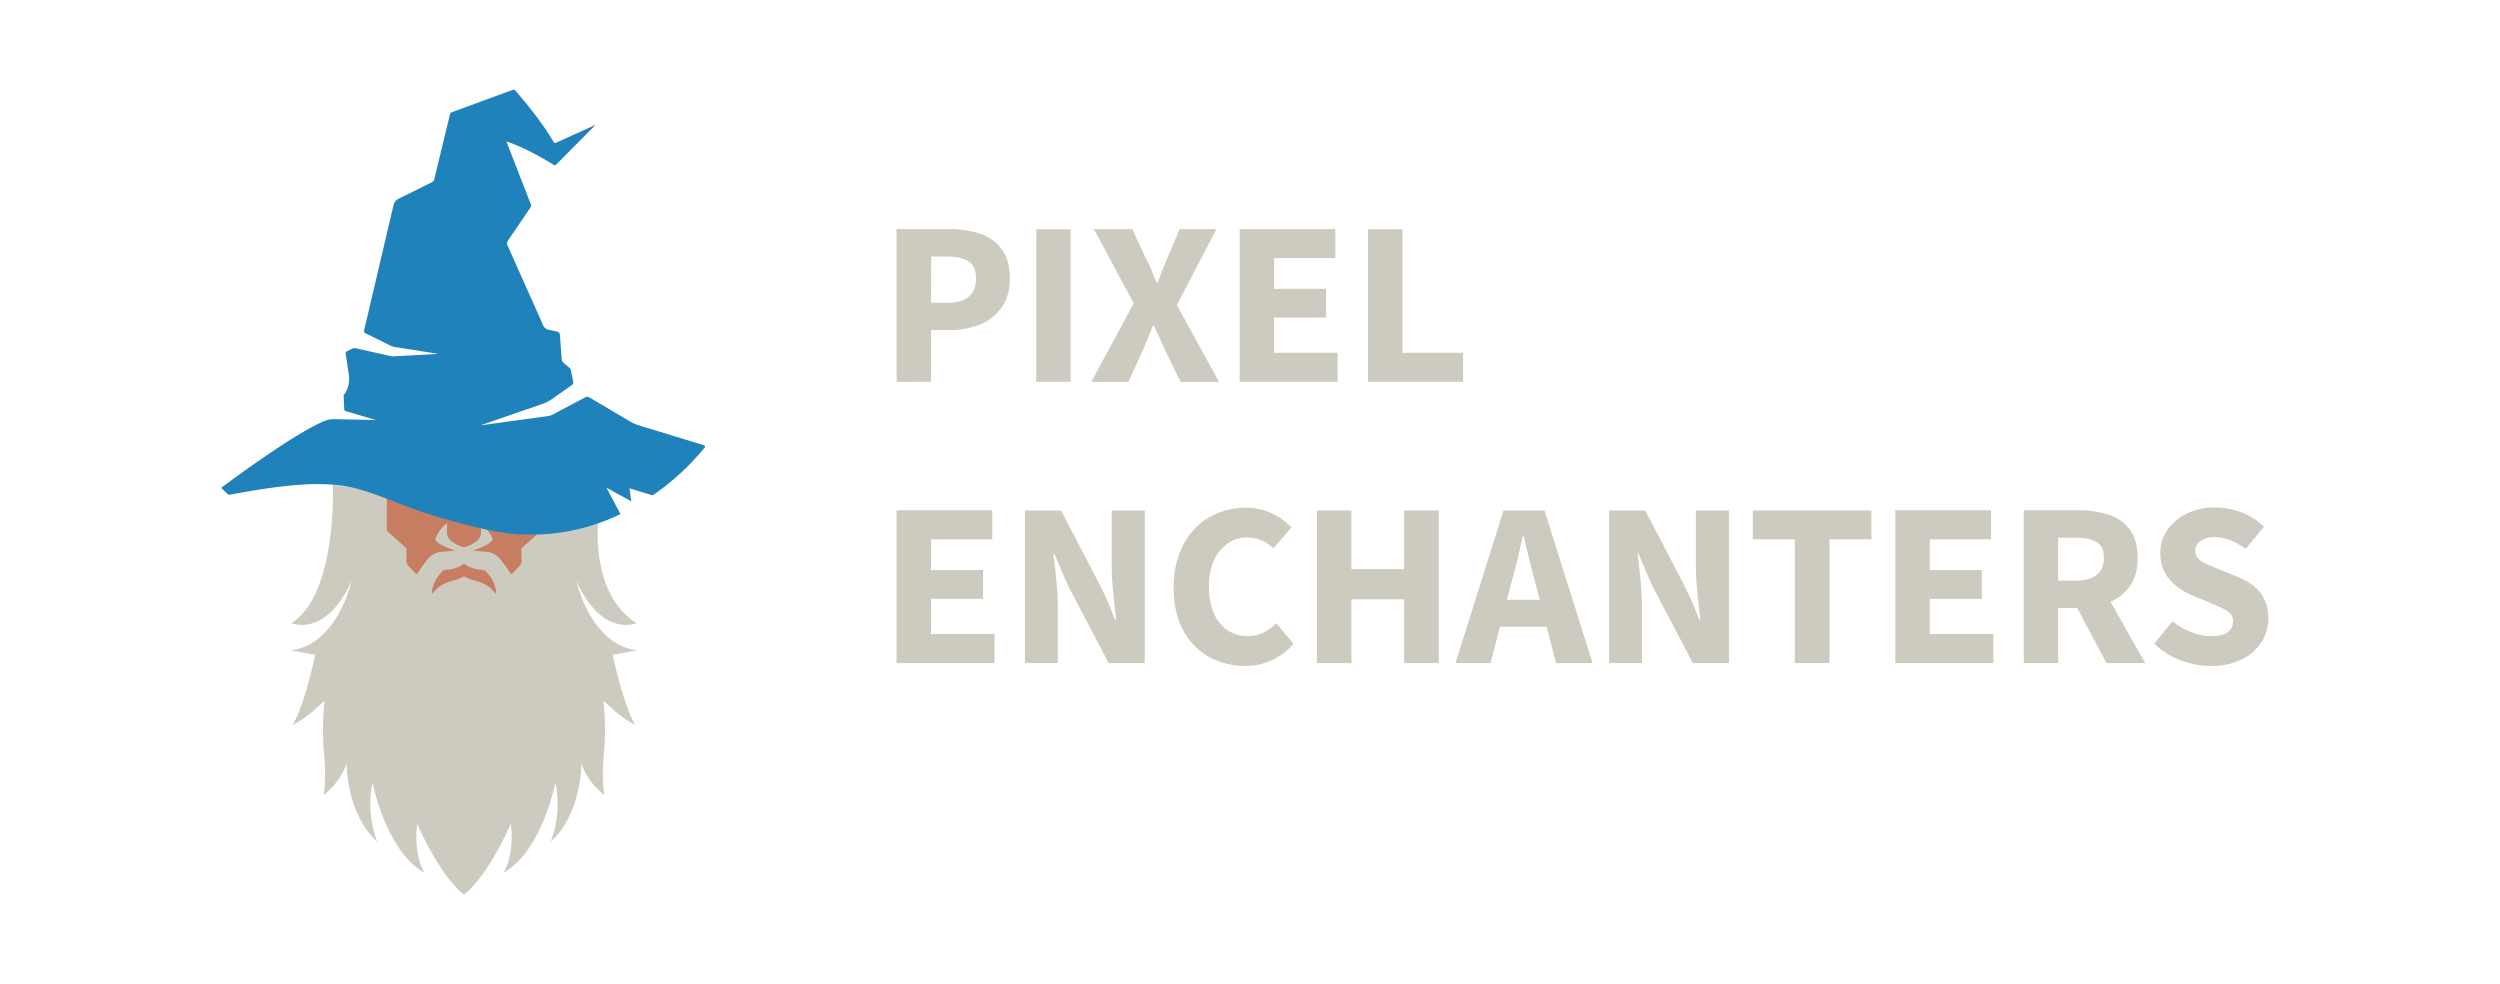 <svg xmlns="http://www.w3.org/2000/svg" viewBox="0 0 1280.16 504"><defs><style>.cls-1{fill:#cdcbc0;}.cls-2{fill:#c67d61;}.cls-3{fill:#1f82ba;}</style></defs><g id="Layer_13" data-name="Layer 13"><path class="cls-1" d="M306.25,268s-3.78,36.34,19.7,51.1c0,0-17.61,7.61-30.78-21.58,0,0,7.08,32.64,31.2,35.5,0,0-6.11,1.15-12.64,2.26,0,0,5.55,26.5,11.58,35.7,0,0-5.19-1.29-16.3-12.24a142,142,0,0,1,.28,26.84c-1.36,13.69.16,21.58.16,21.58s-9.21-7-11.74-16.52c0,0,.31,26-15.71,40.32a54.35,54.35,0,0,0,2.44-30.27s-7,35.46-26.72,46.29c0,0,5.77-7.51,3.87-25.28,0,0-11,26.12-24,36.39h0c-13-10.27-24-36.39-24-36.39-1.9,17.77,3.87,25.28,3.87,25.28-19.76-10.83-26.72-46.29-26.72-46.29a54.35,54.35,0,0,0,2.44,30.27c-16-14.28-15.71-40.32-15.71-40.32-2.54,9.52-11.74,16.52-11.74,16.52s1.52-7.89.16-21.58a142,142,0,0,1,.28-26.84c-11.11,10.95-16.31,12.24-16.31,12.24,6-9.2,11.59-35.7,11.59-35.7-6.53-1.11-12.64-2.26-12.64-2.26,24.12-2.86,31.2-35.5,31.2-35.5-13.17,29.19-30.78,21.58-30.78,21.58,23.48-14.76,21.24-70.84,21.24-70.84"/><path class="cls-2" d="M198.06,255.39v15.53a1.87,1.87,0,0,0,.63,1.4l9.45,8.41v6.77a3.38,3.38,0,0,0,1,2.39l3.73,3.74a.66.66,0,0,0,1-.12,57.71,57.71,0,0,1,5.8-7.91,9.5,9.5,0,0,1,6.11-3l7.57-.72s-6.84-1.77-9.94-4.73a1.52,1.52,0,0,1-.34-1.69,20.62,20.62,0,0,1,5.92-7.71l-.15,4.42a5.88,5.88,0,0,0,2.23,4.85,17.54,17.54,0,0,0,6.44,3.19h.22a17,17,0,0,0,6.36-3.19,5.91,5.91,0,0,0,2.23-4.85l-.06-1.7,3.14.75a18.86,18.86,0,0,1,2.69,4.24,1.52,1.52,0,0,1-.34,1.69c-3.1,3-9.95,4.73-9.95,4.73l7.58.72a9.52,9.52,0,0,1,6.11,3,57.71,57.71,0,0,1,5.8,7.91.66.66,0,0,0,1,.12l3.73-3.74a3.38,3.38,0,0,0,1-2.39v-6.77l7.91-7"/><path class="cls-2" d="M237.59,295.15c4.74,2.38,3.19,1.13,8.59,3.11a15.76,15.76,0,0,1,7.77,6c.36-5.32-3.33-9.79-5.18-11.66a3,3,0,0,0-2.16-.88,16.31,16.31,0,0,1-9-3h0a16.31,16.31,0,0,1-9,3,3,3,0,0,0-2.16.88c-1.85,1.87-5.54,6.34-5.18,11.66a15.76,15.76,0,0,1,7.77-6c5.4-2,3.85-.73,8.59-3.11Z"/><path class="cls-3" d="M305,63.9,284.81,84.26a1,1,0,0,1-1.28.15c-2.95-1.85-14.72-9-24.22-11.94l12.46,32a2.07,2.07,0,0,1-.22,1.9l-11.5,16.9a2.37,2.37,0,0,0-.21,2.29l18.35,41.14a3.8,3.8,0,0,0,2.69,2.16l4.48.94a1.67,1.67,0,0,1,1.33,1.51l.92,12.48a3.1,3.1,0,0,0,1.14,2.19l2.74,2.25a2.39,2.39,0,0,1,.83,1.39l1.21,5.89a1.62,1.62,0,0,1-.66,1.65l-10.41,7.31a17.58,17.58,0,0,1-4.42,2.26L246,217.81l34.47-4.73a7.74,7.74,0,0,0,2.62-.84l16.66-8.82a2,2,0,0,1,2,.05l21,12.41a21,21,0,0,0,4.62,2L360.49,228a.72.72,0,0,1,.36,1.14,126.78,126.78,0,0,1-26.67,24.53c-2.32-.77-10.65-3.23-11.84-3.63.27,1.9.56,4.46,1,6.67-1.5-.78-11.42-6.15-12.73-7.06.79,1.86,4,7.61,7.07,13.61a103.92,103.92,0,0,1-68.52,7.91C179.64,255.86,193.84,239,117.8,253.3a1.53,1.53,0,0,1-1.29-.38L113.43,250a.21.21,0,0,1,0-.32c2.93-2.2,37.75-28.18,53.09-34.25a11.62,11.62,0,0,1,4.52-.79l21.45.44-15.45-4.55a1.07,1.07,0,0,1-.77-1l-.32-7.21a10.25,10.25,0,0,0,2-3.51,14.18,14.18,0,0,0,.65-6.9L177,180.88a.88.88,0,0,1,.48-.92l2.81-1.4a2.78,2.78,0,0,1,1.88-.23l17.53,3.95a7.42,7.42,0,0,0,2,.17l22.76-1.25-22.23-3.5A7.67,7.67,0,0,1,200,177l-13-6.43a1.12,1.12,0,0,1-.59-1.26L201.52,105a4.75,4.75,0,0,1,2.51-3.17l17.14-8.52a2.3,2.3,0,0,0,1.22-1.53l8-33.11a1.78,1.78,0,0,1,1.14-1.27L262.63,46a1.05,1.05,0,0,1,1.17.29c2.42,2.76,13.39,15.43,19.7,26.47a.88.88,0,0,0,1.15.37Z"/><path class="cls-1" d="M459.1,195.53V117.29H486a49.33,49.33,0,0,1,15.66,2.34,22.74,22.74,0,0,1,11.22,7.86q4.2,5.52,4.2,15,0,9.12-4.2,15a24.87,24.87,0,0,1-11.16,8.7A40.21,40.21,0,0,1,486.46,169h-9.72v26.52ZM476.74,155h8.64q7.32,0,10.86-3.24t3.54-9.24q0-6.24-3.84-8.7t-11-2.46h-8.16Z"/><path class="cls-1" d="M530.62,195.53V117.41h17.64v78.12Z"/><path class="cls-1" d="M558.82,195.53l21.72-40.2-20.4-38h19.68l6.84,14.76c1,1.76,1.87,3.68,2.76,5.76s1.84,4.36,2.88,6.84h.48c1-2.48,1.83-4.76,2.64-6.84s1.59-4,2.4-5.76l6.24-14.76H622.9l-20.28,38.88,21.6,39.36H604.54l-7.8-16q-1.44-3.12-2.82-6.18t-3.06-6.66h-.48c-.88,2.4-1.77,4.62-2.64,6.66s-1.76,4.1-2.64,6.18l-7.32,16Z"/><path class="cls-1" d="M634.77,195.53V117.29h49v14.88H652.41v15.72h26.64v14.76H652.41v18h32.52v14.88Z"/><path class="cls-1" d="M700.53,195.53V117.41h17.64v63.24h31v14.88Z"/><path class="cls-1" d="M459.1,339.53V261.29h49v14.88H476.74v15.72h26.64v14.76H476.74v18h32.52v14.88Z"/><path class="cls-1" d="M524.86,339.53V261.41h18.48l20,38.4q2,4,4,8.52c1.27,3,2.52,6.08,3.72,9.12h.48q-.72-6.36-1.5-13.92a138.83,138.83,0,0,1-.78-14.52v-27.6h16.92v78.12H567.7l-20.16-38.4c-1.28-2.64-2.57-5.5-3.84-8.58s-2.57-6.1-3.84-9.06h-.48c.55,4.24,1.08,8.84,1.56,13.8s.72,9.8.72,14.52v27.72Z"/><path class="cls-1" d="M637.77,341a38.16,38.16,0,0,1-18.42-4.5A33.6,33.6,0,0,1,606,323q-5-8.94-5-22.14a48.27,48.27,0,0,1,2.94-17.46,37.5,37.5,0,0,1,8.1-12.9,33.67,33.67,0,0,1,11.88-7.92A37.74,37.74,0,0,1,637.77,260a30.7,30.7,0,0,1,13.68,2.94,32.53,32.53,0,0,1,9.84,7.14l-9.24,10.68a20.05,20.05,0,0,0-6.23-4.14,19.81,19.81,0,0,0-7.56-1.38,16.54,16.54,0,0,0-9.6,3.06,20.73,20.73,0,0,0-7,8.64,31.68,31.68,0,0,0-2.58,13.38A33.85,33.85,0,0,0,621.58,314a19.83,19.83,0,0,0,6.95,8.7,18.2,18.2,0,0,0,10.44,3,17.49,17.49,0,0,0,8.16-1.86,24.21,24.21,0,0,0,6.37-4.74l8.87,10.56a34,34,0,0,1-11.21,8.46A31.89,31.89,0,0,1,637.77,341Z"/><path class="cls-1" d="M674.37,339.53V261.41H692v30h27v-30h17.76v78.12H719V306.89H692v32.64Z"/><path class="cls-1" d="M745.29,339.53l24.6-78.12h21l24.61,78.12H796.77l-10.2-39.6q-1.68-5.88-3.23-12.48t-3.13-12.84h-.48q-1.32,6.36-2.94,12.9t-3.29,12.42l-10.21,39.6Zm16.08-18.6v-13.8h37.68v13.8Z"/><path class="cls-1" d="M824,339.53V261.41h18.48l20,38.4q2,4,4,8.52t3.72,9.12h.48q-.72-6.36-1.5-13.92a141.61,141.61,0,0,1-.78-14.52v-27.6h16.92v78.12H866.85l-20.16-38.4q-1.92-4-3.84-8.58T839,283.49h-.48q.84,6.36,1.57,13.8t.71,14.52v27.72Z"/><path class="cls-1" d="M919.05,339.53V276.17H897.57V261.41h60.72v14.76H936.81v63.36Z"/><path class="cls-1" d="M970.53,339.53V261.29h49v14.88H988.17v15.72h26.64v14.76H988.17v18h32.52v14.88Z"/><path class="cls-1" d="M1036.29,339.53V261.29h28.2a48.78,48.78,0,0,1,15.12,2.22,21.83,21.83,0,0,1,10.92,7.56q4.08,5.34,4.08,14.58,0,9-4.08,14.64a24,24,0,0,1-10.92,8.34,40.84,40.84,0,0,1-15.12,2.7h-10.56v28.2Zm17.64-42.24h9.12q7,0,10.62-2.94t3.66-8.7q0-5.76-3.66-8t-10.62-2.28h-9.12Zm24.72,42.24-17.4-32.76,12.24-11.4,25,44.16Z"/><path class="cls-1" d="M1132.05,341a43.64,43.64,0,0,1-15.36-2.82,39.21,39.21,0,0,1-13.56-8.58l9.36-11.52a32.17,32.17,0,0,0,9.54,5.64,29.29,29.29,0,0,0,10.5,2q5.52,0,8.22-2a6.56,6.56,0,0,0,2.7-5.52,5.71,5.71,0,0,0-1.38-4,12.59,12.59,0,0,0-3.9-2.7q-2.52-1.2-6-2.64l-10.2-4.2a38.75,38.75,0,0,1-7.62-4.62,21.51,21.51,0,0,1-5.88-7,20.68,20.68,0,0,1-2.22-9.9,20.37,20.37,0,0,1,3.54-11.7,25.43,25.43,0,0,1,9.84-8.4,31.66,31.66,0,0,1,14.46-3.18,38,38,0,0,1,13.68,2.52,33.32,33.32,0,0,1,11.52,7.32l-9.36,11.4a33,33,0,0,0-7.86-4.44,21.93,21.93,0,0,0-8-1.56,12.6,12.6,0,0,0-7.26,1.86,6,6,0,0,0-2.7,5.22,5.42,5.42,0,0,0,1.56,3.9,12.57,12.57,0,0,0,4.32,2.76q2.76,1.14,6,2.58l10.08,4.08a29.86,29.86,0,0,1,8.22,4.8,20.44,20.44,0,0,1,5.34,6.9,23.35,23.35,0,0,1-1.56,21.54,24.93,24.93,0,0,1-10.08,8.88A34.84,34.84,0,0,1,1132.05,341Z"/></g></svg>